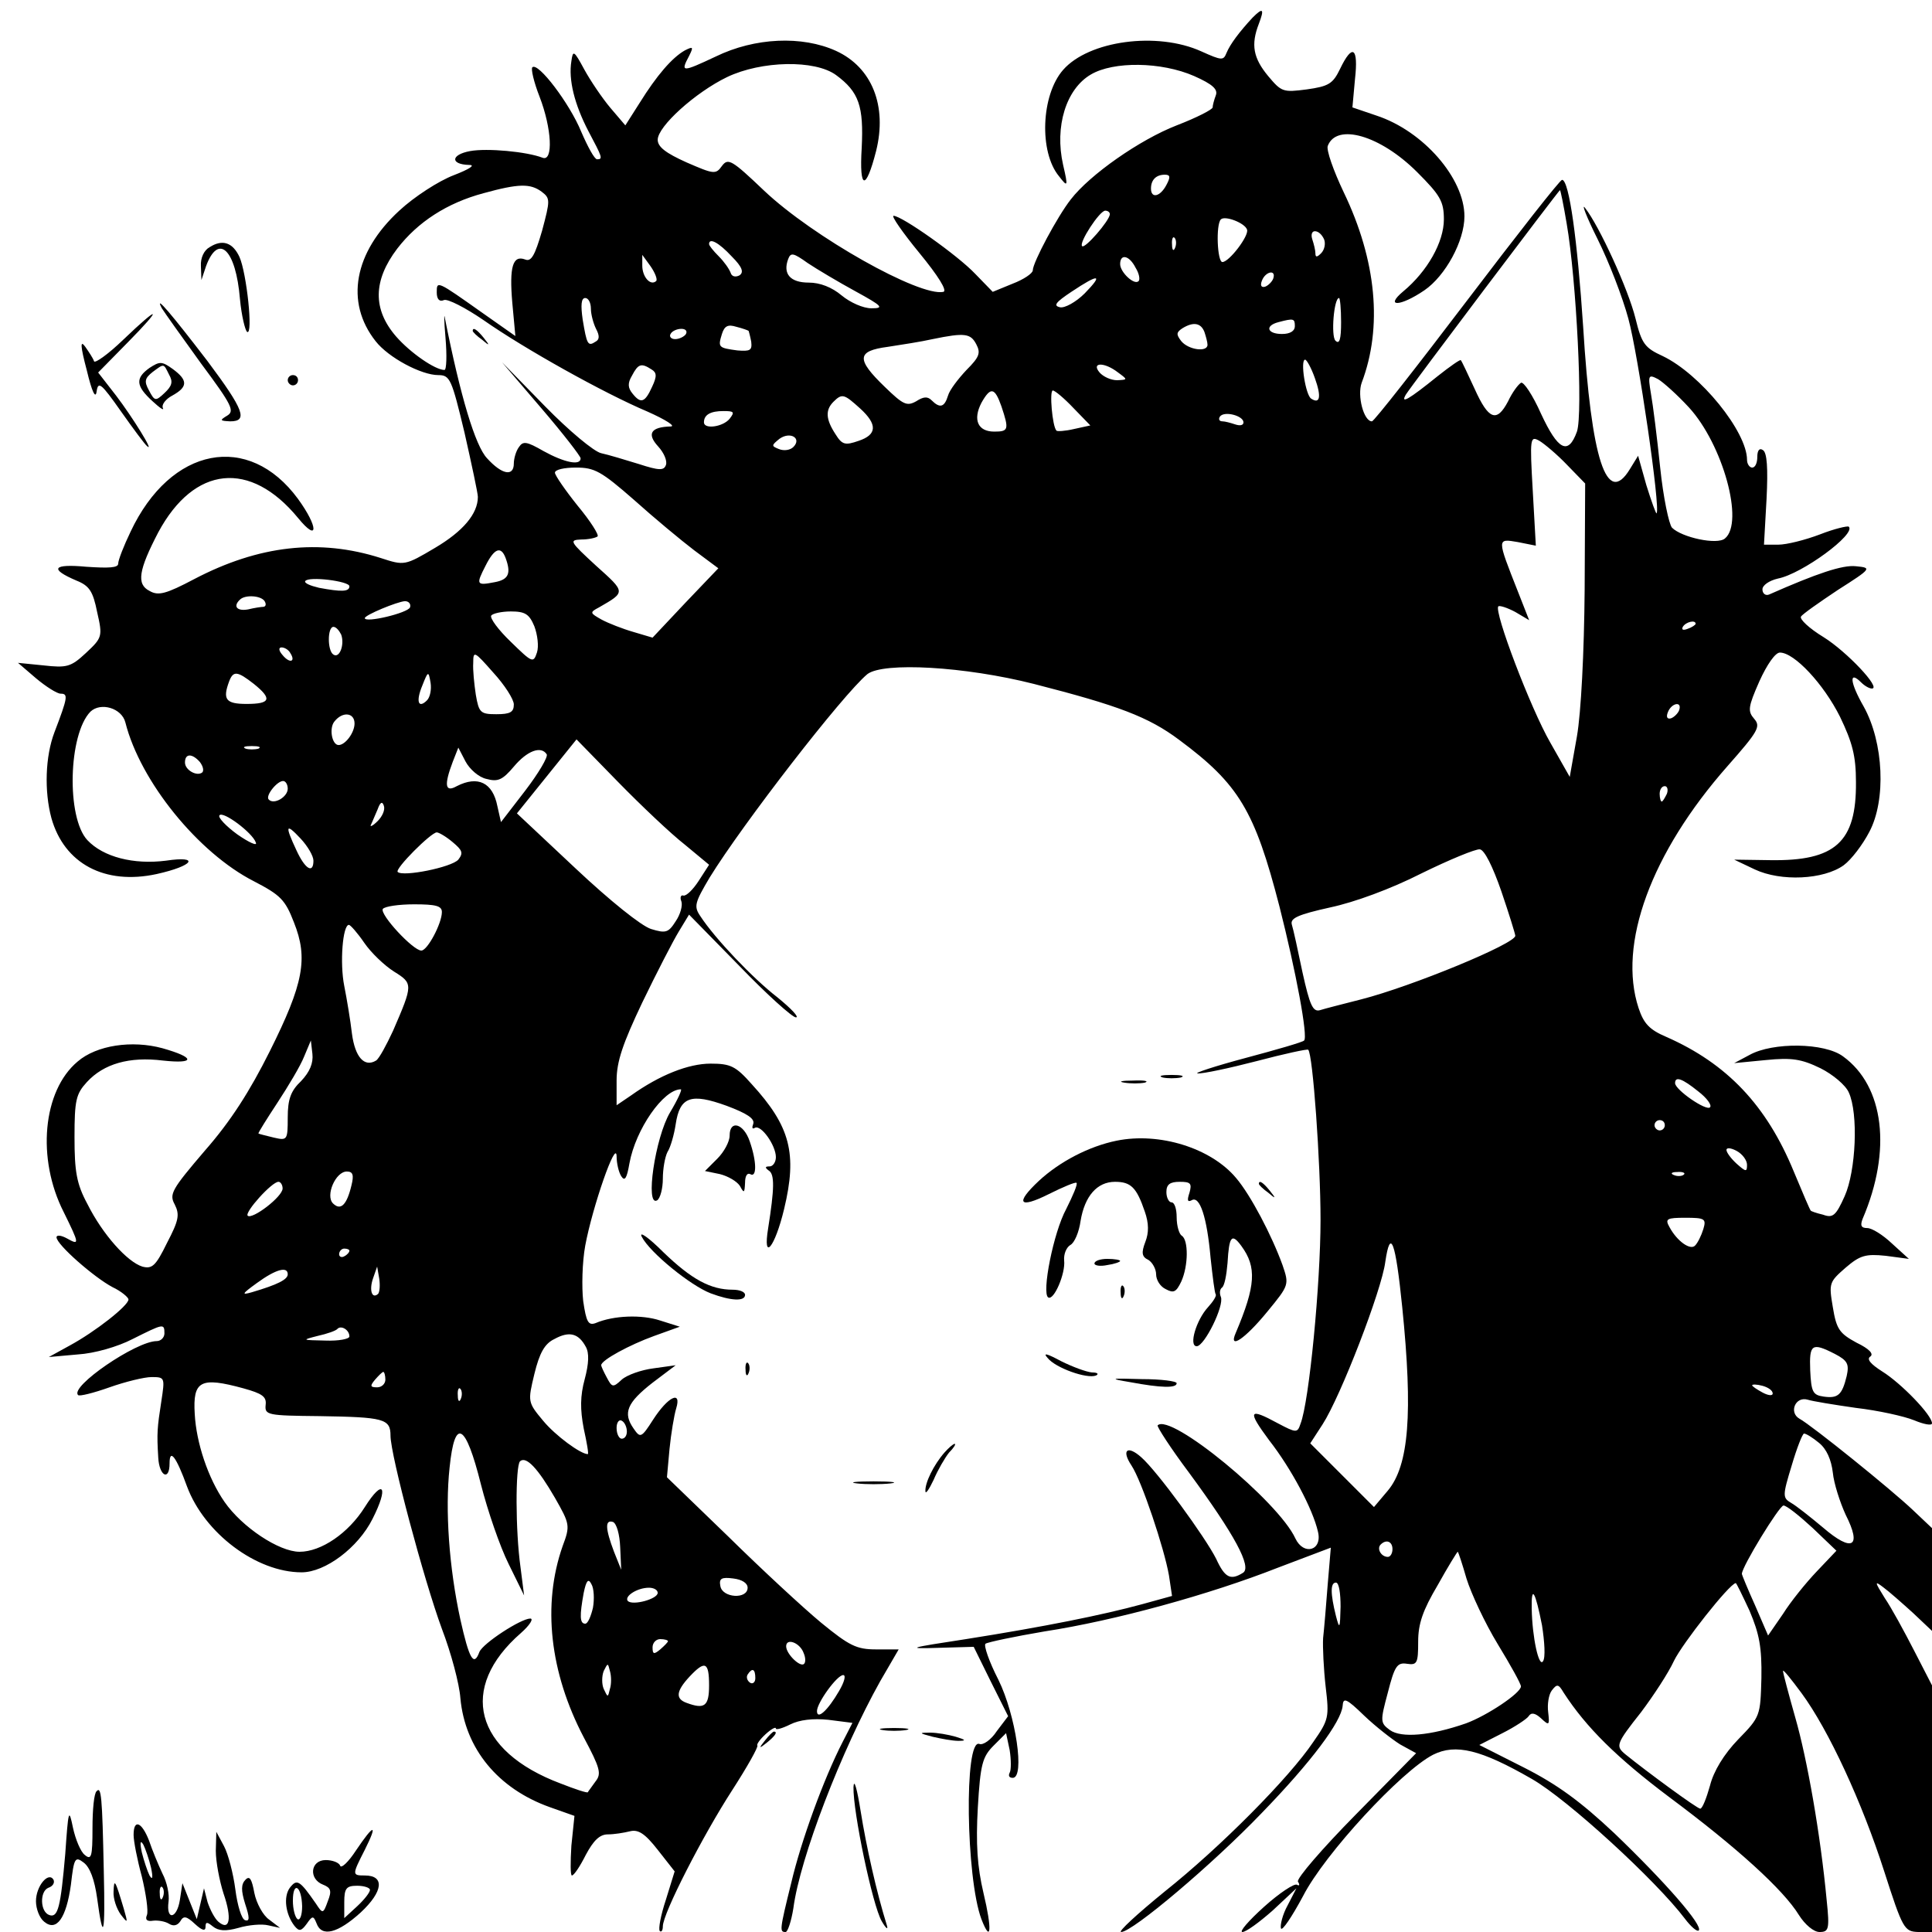 <?xml version="1.0" standalone="no"?>
<!DOCTYPE svg PUBLIC "-//W3C//DTD SVG 20010904//EN"
 "http://www.w3.org/TR/2001/REC-SVG-20010904/DTD/svg10.dtd">
<svg version="1.0" xmlns="http://www.w3.org/2000/svg"
 width="376pt" height="376pt" viewBox="0 0 376 376"
 preserveAspectRatio="xMidYMid meet">
<g transform="translate(0,376) scale(0.1,-0.1)"
fill="#000000" stroke="none">
<path d="M2438 3726 c-26 -28 -44 -52 -51 -69 -6 -15 -9 -15 -49 3 -86 39
-219 21 -269 -36 -43 -49 -47 -160 -8 -207 17 -22 18 -21 8 22 -17 75 6 148
54 176 44 26 137 25 201 -3 36 -16 47 -26 42 -38 -3 -8 -6 -19 -6 -23 0 -4
-31 -20 -70 -35 -72 -28 -169 -96 -206 -144 -26 -33 -74 -123 -74 -138 0 -6
-18 -18 -39 -26 l-39 -16 -34 35 c-34 36 -143 113 -159 113 -5 0 18 -33 50
-72 37 -45 55 -74 47 -76 -46 -10 -254 107 -349 197 -63 60 -70 64 -82 48 -12
-17 -16 -16 -69 7 -40 18 -56 30 -56 44 0 26 73 92 135 122 67 32 171 34 212
4 45 -33 54 -61 50 -142 -5 -82 8 -84 28 -6 22 88 -8 163 -78 195 -66 30 -158
26 -234 -11 -66 -31 -69 -31 -52 1 9 18 8 19 -8 11 -25 -14 -55 -49 -88 -102
l-28 -44 -29 34 c-16 19 -39 53 -51 75 -20 37 -22 38 -25 16 -6 -36 6 -84 33
-136 27 -51 29 -55 17 -55 -5 0 -18 24 -31 54 -22 54 -84 136 -95 125 -3 -3 3
-29 14 -57 24 -62 27 -127 6 -119 -31 12 -108 19 -141 13 -38 -7 -39 -26 -2
-27 13 0 1 -8 -30 -20 -29 -11 -77 -42 -106 -69 -88 -81 -106 -178 -46 -254
25 -32 89 -66 122 -66 23 0 26 -8 51 -112 14 -62 26 -118 26 -125 0 -33 -29
-67 -83 -99 -59 -35 -60 -35 -106 -20 -119 38 -237 25 -363 -41 -55 -29 -70
-33 -87 -23 -26 13 -21 41 17 114 70 130 179 141 272 28 40 -49 40 -18 0 37
-96 131 -248 102 -326 -64 -13 -27 -24 -55 -24 -62 0 -8 -18 -9 -62 -6 -65 6
-73 -4 -19 -27 25 -10 32 -21 40 -61 11 -48 10 -50 -22 -80 -29 -27 -37 -29
-82 -24 l-50 5 35 -30 c19 -16 41 -30 48 -30 15 0 14 -7 -12 -75 -18 -47 -20
-115 -6 -167 25 -89 104 -131 205 -109 72 16 85 36 18 26 -63 -8 -122 7 -153
40 -41 44 -37 206 6 250 20 19 61 7 68 -21 29 -115 142 -254 250 -309 52 -27
61 -36 78 -80 28 -70 19 -119 -47 -251 -39 -78 -76 -136 -126 -193 -65 -76
-70 -85 -59 -105 10 -20 8 -31 -15 -75 -22 -45 -29 -51 -48 -46 -29 9 -77 62
-107 122 -21 39 -25 63 -25 130 0 72 3 84 24 107 33 36 83 50 148 42 64 -7 63
6 -1 24 -59 16 -128 6 -165 -26 -68 -57 -80 -189 -27 -293 31 -63 31 -65 6
-51 -11 6 -20 7 -20 2 0 -14 73 -78 109 -97 17 -8 31 -20 31 -24 0 -12 -65
-63 -115 -90 l-40 -22 56 5 c33 2 78 15 107 30 60 30 62 31 62 11 0 -8 -7 -15
-15 -15 -40 0 -170 -89 -153 -105 2 -3 30 4 61 15 31 11 68 20 82 20 26 0 26
-1 19 -47 -8 -52 -9 -61 -6 -110 2 -36 22 -46 22 -11 0 30 13 13 34 -45 34
-91 135 -167 223 -167 46 0 110 48 138 104 32 63 21 80 -15 23 -32 -51 -85
-87 -127 -87 -40 0 -112 48 -146 97 -32 46 -55 115 -58 171 -4 65 11 73 95 50
36 -10 45 -16 43 -32 -2 -20 3 -21 105 -22 125 -2 138 -5 138 -38 0 -38 65
-281 100 -376 18 -47 34 -107 36 -135 9 -98 73 -176 174 -212 l48 -17 -6 -58
c-2 -32 -2 -58 1 -58 4 0 16 18 27 40 15 28 27 40 43 40 12 0 31 3 43 6 16 4
29 -4 54 -36 l33 -42 -17 -55 c-10 -30 -15 -57 -12 -61 3 -3 6 1 6 9 0 25 78
177 135 265 29 45 51 84 49 87 -2 2 5 12 16 22 11 10 20 15 20 11 0 -3 12 0
28 8 18 9 44 12 74 9 l47 -6 -19 -37 c-37 -72 -81 -193 -100 -274 -23 -93 -23
-96 -11 -96 4 0 11 21 15 46 13 99 94 308 169 442 l36 62 -44 0 c-38 0 -52 7
-107 52 -35 29 -116 104 -181 168 l-119 115 5 55 c3 30 9 66 13 79 11 36 -16
23 -45 -22 -23 -36 -25 -36 -38 -17 -21 30 -13 50 37 89 l45 34 -43 -6 c-24
-3 -52 -13 -62 -22 -17 -16 -19 -15 -29 4 -6 11 -11 22 -11 24 0 10 56 40 103
57 l50 18 -38 12 c-36 12 -91 10 -126 -5 -14 -5 -18 2 -24 43 -3 27 -2 75 4
108 14 75 60 208 61 174 0 -14 4 -31 9 -39 7 -11 11 -4 16 25 12 66 66 144
100 144 3 0 -6 -20 -21 -45 -29 -49 -49 -185 -25 -171 6 4 11 23 11 42 0 19 4
42 9 52 6 9 13 34 16 54 8 54 30 61 99 36 40 -15 55 -25 52 -35 -3 -8 -2 -11
3 -8 12 7 41 -34 41 -57 0 -10 -6 -18 -12 -18 -9 0 -10 -2 -2 -8 12 -7 11 -36
-1 -112 -11 -67 13 -38 31 37 26 108 12 161 -63 243 -31 35 -41 40 -80 40 -43
0 -99 -22 -155 -62 l-28 -19 0 48 c0 37 12 72 50 152 28 58 60 120 71 138 l20
33 98 -100 c53 -55 103 -100 110 -100 7 0 -9 17 -36 39 -48 37 -122 115 -150
158 -13 19 -11 26 18 75 64 104 259 356 307 396 31 24 190 15 324 -19 164 -42
223 -64 283 -109 116 -86 147 -138 195 -324 32 -126 56 -254 48 -261 -2 -3
-54 -18 -114 -34 -60 -16 -102 -30 -93 -30 9 -1 61 10 115 24 53 14 99 24 100
22 9 -8 24 -219 24 -331 0 -123 -22 -354 -39 -397 -6 -18 -8 -18 -44 1 -57 31
-60 25 -17 -33 43 -55 85 -134 95 -178 9 -37 -28 -47 -44 -13 -33 72 -243 245
-268 220 -2 -2 25 -44 61 -92 89 -121 123 -184 105 -195 -24 -15 -35 -10 -52
27 -21 42 -115 171 -146 198 -27 24 -39 14 -19 -16 20 -30 64 -162 73 -214 l6
-40 -58 -16 c-77 -21 -191 -44 -343 -68 -112 -17 -118 -19 -55 -17 l70 2 33
-67 34 -68 -22 -29 c-11 -17 -27 -28 -34 -25 -30 11 -26 -261 4 -341 19 -49
21 -20 4 51 -12 51 -15 95 -11 166 5 85 9 99 31 121 l24 24 7 -33 c3 -19 3
-39 0 -44 -3 -6 -1 -10 6 -10 24 0 6 122 -28 191 -18 35 -29 67 -25 70 4 3 56
14 115 24 137 21 322 72 454 124 l103 39 -6 -71 c-3 -40 -7 -87 -9 -105 -1
-17 1 -60 5 -95 7 -59 6 -64 -24 -107 -47 -70 -181 -205 -289 -291 -54 -44
-92 -79 -85 -79 22 0 178 132 273 231 98 101 155 178 158 209 1 17 7 15 42
-19 22 -21 54 -46 70 -56 l31 -17 -118 -120 c-65 -66 -115 -124 -112 -130 4
-6 3 -9 -2 -6 -5 3 -34 -16 -64 -43 -30 -27 -49 -49 -42 -49 7 0 33 19 59 42
l46 43 -17 -33 c-10 -18 -15 -39 -13 -45 2 -6 21 22 43 63 42 82 191 243 253
275 44 22 93 10 192 -47 70 -40 242 -198 298 -272 12 -16 24 -26 27 -23 9 9
-64 93 -164 189 -66 62 -111 95 -176 128 l-87 44 45 23 c24 12 48 28 51 33 5
8 13 6 24 -4 16 -15 17 -14 14 12 -2 15 1 34 7 42 10 13 13 13 23 -4 44 -68
104 -127 205 -203 133 -99 223 -181 253 -230 12 -19 29 -33 40 -33 18 0 20 5
14 62 -12 128 -38 275 -61 355 -13 46 -24 87 -24 91 0 4 16 -16 36 -43 53 -72
118 -213 161 -347 36 -112 39 -117 66 -118 l27 0 0 240 0 240 -35 68 c-19 37
-44 83 -57 102 -20 32 -20 34 -3 21 11 -8 37 -31 58 -50 l37 -35 0 100 0 100
-37 35 c-42 40 -197 165 -221 178 -21 12 -8 44 16 37 9 -3 52 -10 94 -16 43
-5 93 -16 113 -24 19 -8 35 -11 35 -6 0 16 -60 78 -97 101 -22 14 -31 24 -23
29 7 5 -2 15 -27 27 -33 18 -39 26 -46 69 -8 47 -7 49 25 77 28 24 39 27 78
23 l45 -6 -33 30 c-18 17 -39 30 -48 30 -12 0 -14 5 -9 18 57 133 42 258 -38
316 -36 27 -137 28 -182 3 l-30 -16 62 6 c50 5 69 2 106 -16 24 -12 49 -33 55
-47 19 -41 14 -153 -8 -202 -17 -38 -23 -43 -42 -36 -13 3 -24 7 -24 8 -1 0
-16 35 -33 76 -53 129 -130 210 -248 262 -33 14 -44 26 -54 56 -41 124 24 302
173 471 60 68 65 77 52 92 -13 15 -12 23 10 73 15 33 31 56 40 56 28 0 85 -61
117 -125 24 -50 31 -76 31 -127 1 -117 -40 -154 -167 -152 l-70 1 40 -19 c51
-24 134 -20 173 8 15 11 37 40 50 65 33 62 28 174 -11 244 -27 47 -29 71 -5
47 7 -7 16 -12 21 -12 19 0 -49 72 -94 100 -28 17 -47 35 -44 40 3 5 36 28 72
52 66 42 66 43 35 46 -26 3 -76 -14 -169 -55 -7 -3 -13 2 -13 10 0 8 13 17 30
21 47 9 153 87 138 101 -2 2 -28 -4 -56 -15 -29 -11 -65 -20 -81 -20 l-28 0 5
89 c3 60 1 90 -7 95 -7 5 -11 -1 -11 -13 0 -12 -4 -21 -10 -21 -5 0 -10 7 -10
15 0 55 -91 167 -164 202 -35 16 -41 24 -53 73 -14 57 -71 181 -98 215 -8 11
2 -16 24 -60 22 -44 49 -114 60 -155 19 -69 63 -370 55 -379 -1 -2 -10 23 -20
55 l-16 57 -16 -26 c-45 -74 -75 17 -91 278 -11 165 -27 285 -41 285 -4 0 -87
-106 -185 -235 -98 -129 -181 -235 -185 -235 -16 0 -29 50 -20 75 41 108 29
238 -35 371 -20 42 -34 82 -31 90 17 45 102 21 174 -51 45 -45 52 -57 52 -92
0 -44 -32 -101 -79 -140 -37 -31 -6 -30 41 2 41 28 78 96 78 144 0 74 -80 166
-171 196 l-47 16 5 55 c7 62 -5 70 -29 20 -14 -29 -22 -34 -65 -40 -46 -6 -49
-5 -75 26 -29 35 -34 61 -18 102 11 29 8 32 -12 12z m-168 -326 c-12 -23 -30
-27 -30 -7 0 17 10 27 27 27 11 0 11 -5 3 -20z m-1216 -13 c17 -13 17 -16 1
-76 -14 -48 -21 -61 -33 -56 -24 9 -31 -14 -25 -84 l6 -65 -64 45 c-89 63 -89
63 -89 40 0 -13 5 -19 14 -15 7 3 42 -15 77 -39 80 -56 234 -142 319 -178 36
-16 56 -29 45 -29 -38 -1 -47 -14 -24 -39 11 -12 18 -28 15 -36 -4 -11 -13
-11 -53 2 -26 8 -59 18 -73 21 -14 3 -63 44 -109 91 l-84 86 77 -90 c42 -49
76 -93 76 -97 0 -15 -32 -8 -72 14 -33 19 -40 20 -48 8 -6 -8 -10 -23 -10 -32
0 -26 -23 -22 -52 10 -23 24 -52 121 -82 272 -2 14 -2 -3 1 -37 3 -35 2 -63
-2 -63 -18 0 -66 33 -94 65 -46 53 -45 109 2 171 40 52 97 89 168 108 69 19
91 19 113 3z m1995 -62 c19 -109 32 -370 20 -405 -17 -47 -37 -36 -70 35 -16
36 -34 63 -39 60 -6 -4 -17 -19 -25 -36 -22 -42 -38 -36 -65 24 -13 28 -25 54
-27 56 -1 2 -21 -12 -45 -31 -57 -46 -73 -55 -62 -36 9 15 298 398 300 398 1
0 7 -29 13 -65z m-889 18 c-1 -13 -49 -68 -54 -62 -7 6 34 69 45 69 5 0 9 -3
9 -7z m267 -30 c4 -12 -35 -63 -48 -63 -10 0 -13 73 -3 83 8 8 47 -7 51 -20z
m150 -19 c3 -8 1 -20 -6 -27 -8 -8 -11 -8 -11 0 0 6 -3 18 -6 27 -3 9 -1 16 5
16 7 0 14 -7 18 -16z m-290 -16 c-3 -8 -6 -5 -6 6 -1 11 2 17 5 13 3 -3 4 -12
1 -19z m-863 -17 c21 -21 24 -31 15 -37 -8 -4 -15 -2 -17 5 -3 8 -13 22 -23
32 -11 11 -19 21 -19 24 0 13 19 3 44 -24z m241 -68 c53 -29 56 -33 31 -33
-16 0 -41 11 -58 25 -19 16 -42 25 -64 25 -36 0 -51 17 -40 46 5 13 10 12 38
-8 18 -12 60 -37 93 -55z m-388 20 c-11 -10 -27 8 -27 30 l0 21 16 -22 c9 -13
14 -26 11 -29z m933 26 c7 -11 9 -23 6 -26 -8 -9 -36 17 -36 33 0 21 18 17 30
-7z m268 -21 c-2 -6 -10 -14 -16 -16 -7 -2 -10 2 -6 12 7 18 28 22 22 4z
m-367 -29 c-17 -17 -39 -29 -48 -27 -14 3 -8 10 22 30 54 36 63 35 26 -3z
m-961 -30 c0 -11 5 -29 10 -39 7 -13 7 -21 -1 -25 -15 -10 -17 -5 -25 43 -4
28 -3 42 5 42 6 0 11 -9 11 -21z m1460 -26 c0 -33 -3 -44 -11 -36 -9 9 -3 83
7 83 2 0 4 -21 4 -47z m-90 -8 c0 -9 -9 -15 -25 -15 -29 0 -34 16 -7 23 30 8
32 7 32 -8z m-1063 -9 c0 0 3 -10 5 -21 2 -17 -2 -19 -27 -17 -37 5 -38 6 -30
32 5 16 12 19 28 14 12 -3 23 -7 24 -8z m887 -2 c3 -9 6 -20 6 -25 0 -15 -37
-10 -51 7 -10 13 -10 17 2 25 21 13 36 11 43 -7z m-1009 -4 c-3 -5 -13 -10
-21 -10 -8 0 -12 5 -9 10 3 6 13 10 21 10 8 0 12 -4 9 -10z m565 -20 c9 -17 6
-25 -19 -50 -16 -17 -33 -39 -36 -50 -7 -23 -16 -25 -32 -9 -8 8 -16 7 -30 -2
-18 -10 -25 -7 -61 28 -56 54 -55 70 6 78 26 4 65 10 87 15 63 13 74 11 85
-10z m659 -66 c13 -36 10 -51 -7 -40 -11 6 -22 76 -12 76 3 0 12 -16 19 -36z
m-1291 17 c10 -6 11 -13 1 -34 -14 -31 -22 -33 -38 -13 -9 11 -10 20 -1 35 12
23 18 25 38 12z m908 -6 c19 -14 19 -14 -2 -15 -12 0 -27 7 -34 15 -17 20 9
21 36 0z m1111 -68 c66 -72 108 -224 70 -255 -15 -13 -84 2 -103 21 -6 7 -17
59 -23 117 -6 58 -14 122 -18 144 -6 36 -5 38 14 28 10 -6 37 -30 60 -55z
m-1338 2 c15 -45 14 -49 -14 -49 -32 0 -42 23 -25 56 18 32 26 30 39 -7z m140
-3 l33 -34 -32 -7 c-17 -4 -33 -5 -34 -3 -8 8 -14 78 -7 78 4 0 22 -15 40 -34z
m-415 -1 c34 -31 33 -51 -3 -63 -26 -9 -32 -8 -45 13 -19 29 -20 47 -4 63 17
17 21 15 52 -13z m-254 -20 c-13 -16 -50 -21 -50 -7 0 15 13 22 38 22 21 0 22
-2 12 -15z m1000 -7 c0 -6 -7 -7 -16 -4 -9 3 -20 6 -25 6 -6 0 -8 4 -5 9 8 12
46 2 46 -11z m-876 -48 c-6 -6 -18 -8 -28 -4 -15 6 -15 7 1 20 21 15 44 1 27
-16z m1506 -35 l35 -36 -1 -207 c-1 -122 -7 -239 -15 -285 l-14 -79 -38 67
c-38 66 -110 255 -101 265 3 2 18 -3 33 -11 l27 -16 -22 56 c-41 104 -41 103
0 96 l35 -7 -6 107 c-6 104 -5 107 13 97 10 -6 35 -27 54 -47z m-1816 -68 c39
-35 92 -79 117 -98 l47 -35 -64 -67 -64 -68 -37 11 c-21 6 -49 17 -62 24 -23
13 -24 14 -5 24 52 30 52 29 -6 81 -51 47 -53 50 -29 51 14 0 28 3 32 6 3 3
-14 30 -39 60 -24 30 -44 59 -44 64 0 6 18 10 41 10 36 0 49 -7 113 -63z
m-250 -113 c11 -30 6 -42 -21 -47 -36 -7 -37 -5 -18 32 17 34 30 39 39 15z
m-304 -55 c0 -11 -16 -11 -59 -3 -17 4 -29 9 -27 13 6 10 86 0 86 -10z m-165
-29 c3 -5 3 -10 -2 -11 -4 0 -18 -2 -30 -5 -22 -4 -30 6 -16 19 10 10 41 8 48
-3z m283 -12 c-4 -11 -88 -31 -88 -21 0 6 63 32 78 33 8 0 12 -6 10 -12z m242
-37 c6 -16 9 -39 5 -51 -7 -21 -9 -20 -51 21 -24 23 -41 46 -38 51 3 4 20 8
38 8 28 0 36 -5 46 -29z m2260 5 c0 -2 -7 -7 -16 -10 -8 -3 -12 -2 -9 4 6 10
25 14 25 6z m-2636 -21 c7 -19 -3 -47 -15 -39 -12 7 -12 54 0 54 5 0 11 -7 15
-15z m-99 -36 c11 -17 -1 -21 -15 -4 -8 9 -8 15 -2 15 6 0 14 -5 17 -11z m435
-100 c0 -15 -7 -19 -34 -19 -31 0 -34 3 -40 38 -3 20 -6 48 -5 62 0 24 2 23
39 -19 22 -24 40 -52 40 -62z m-506 40 c36 -29 33 -39 -14 -39 -41 0 -47 9
-34 44 8 21 16 20 48 -5z m337 -32 c-17 -17 -22 -2 -9 29 11 28 12 29 16 5 2
-13 -1 -28 -7 -34z m2437 -19 c-2 -6 -10 -14 -16 -16 -7 -2 -10 2 -6 12 7 18
28 22 22 4z m-2578 -26 c0 -18 -18 -42 -31 -42 -13 0 -19 33 -8 46 16 20 39
17 39 -4z m643 -236 l47 -39 -20 -31 c-11 -17 -24 -30 -30 -29 -5 2 -7 -4 -4
-11 3 -8 -2 -26 -11 -39 -14 -22 -19 -24 -48 -15 -19 6 -80 55 -147 118 l-114
107 58 72 58 72 81 -83 c45 -46 103 -101 130 -122z m-830 187 c-7 -2 -19 -2
-25 0 -7 3 -2 5 12 5 14 0 19 -2 13 -5z m444 -59 c22 -6 31 -2 53 24 26 31 53
41 64 24 3 -5 -16 -37 -42 -71 l-47 -61 -7 31 c-9 46 -38 60 -79 39 -23 -13
-25 2 -8 47 l11 28 14 -27 c8 -15 26 -31 41 -34z m-558 33 c6 -8 8 -16 5 -20
-10 -9 -34 4 -34 19 0 18 14 18 29 1z m171 -52 c0 -16 -27 -32 -37 -21 -7 7
16 36 28 36 5 0 9 -7 9 -15z m2684 -10 c-4 -8 -8 -15 -10 -15 -2 0 -4 7 -4 15
0 8 4 15 10 15 5 0 7 -7 4 -15z m-2509 -53 c-10 -10 -16 -12 -13 -7 3 6 8 19
13 30 5 14 9 16 12 7 3 -8 -3 -21 -12 -30z m-237 -42 c3 -7 -13 0 -36 16 -22
16 -38 33 -35 37 6 10 65 -34 71 -53z m112 -35 c0 -26 -16 -17 -33 20 -23 49
-21 54 8 23 14 -15 25 -34 25 -43z m271 36 c19 -16 21 -21 11 -34 -13 -15
-108 -34 -118 -24 -6 6 65 77 76 77 4 0 18 -8 31 -19z m2041 -96 c15 -44 27
-83 27 -86 2 -15 -202 -99 -300 -124 -35 -9 -71 -18 -80 -21 -14 -4 -20 10
-34 73 -9 43 -18 85 -21 94 -3 12 12 19 75 33 47 10 118 36 177 66 55 27 106
48 114 47 9 -1 25 -33 42 -82z m-2062 -40 c0 -22 -28 -75 -40 -75 -16 0 -81
70 -75 81 4 5 31 9 61 9 42 0 54 -3 54 -15z m-151 -60 c13 -19 39 -44 58 -56
37 -23 37 -25 -2 -115 -13 -28 -27 -54 -33 -58 -23 -14 -41 7 -47 52 -3 26
-10 68 -15 93 -9 45 -3 119 9 119 3 0 17 -16 30 -35z m-123 -269 c-20 -19 -26
-35 -26 -71 0 -44 -1 -45 -27 -39 -16 4 -29 7 -30 8 -1 1 16 28 37 60 21 32
45 72 52 90 l13 31 3 -26 c2 -18 -5 -35 -22 -53z m2719 -20 c17 -13 27 -27 23
-31 -7 -8 -68 34 -68 47 0 14 14 9 45 -16z m-65 -66 c0 -5 -4 -10 -10 -10 -5
0 -10 5 -10 10 0 6 5 10 10 10 6 0 10 -4 10 -10z m160 -77 c0 -14 -2 -14 -20
2 -11 10 -20 22 -20 27 0 5 9 4 20 -2 11 -6 20 -18 20 -27z m-2716 -40 c-9
-38 -21 -50 -36 -35 -15 15 5 62 27 62 12 0 14 -7 9 -27z m2593 21 c-3 -3 -12
-4 -19 -1 -8 3 -5 6 6 6 11 1 17 -2 13 -5z m-2727 -27 c0 -16 -59 -61 -68 -53
-6 7 47 66 60 66 4 0 8 -6 8 -13z m2765 -79 c-4 -13 -11 -27 -16 -32 -9 -10
-35 8 -50 36 -9 16 -5 18 31 18 38 0 41 -2 35 -22z m-586 -152 c21 -207 13
-308 -28 -357 l-27 -32 -62 62 -62 62 24 37 c35 54 115 261 122 316 10 68 20
40 33 -88z m-2049 110 c0 -3 -4 -8 -10 -11 -5 -3 -10 -1 -10 4 0 6 5 11 10 11
6 0 10 -2 10 -4z m-120 -46 c0 -10 -19 -20 -70 -35 -21 -6 -19 -3 10 18 37 27
60 33 60 17z m176 -38 c-12 -11 -18 7 -10 30 l8 23 4 -23 c2 -13 1 -26 -2 -30z
m-56 -83 c0 -5 -21 -9 -47 -8 -46 1 -46 1 -15 9 18 4 36 10 39 14 7 7 23 -2
23 -15z m460 -20 c7 -12 6 -33 -2 -63 -9 -33 -9 -59 -2 -96 6 -27 10 -50 8
-50 -14 0 -63 36 -87 65 -30 36 -30 37 -17 91 10 41 20 59 39 68 29 16 47 11
61 -15z m2431 -14 c25 -13 28 -20 23 -43 -9 -37 -17 -44 -45 -40 -21 3 -24 9
-26 51 -2 51 3 55 48 32z m-2821 -50 c0 -8 -7 -15 -16 -15 -14 0 -14 3 -4 15
7 8 14 15 16 15 2 0 4 -7 4 -15z m2700 -27 c0 -5 -9 -4 -20 2 -11 6 -20 12
-20 14 0 2 9 2 20 -1 11 -3 20 -9 20 -15z m-2553 -10 c-3 -8 -6 -5 -6 6 -1 11
2 17 5 13 3 -3 4 -12 1 -19z m323 -64 c0 -8 -4 -14 -10 -14 -5 0 -10 9 -10 21
0 11 5 17 10 14 6 -3 10 -13 10 -21z m-284 -103 c13 -51 37 -121 54 -155 l30
-61 -7 55 c-10 71 -10 196 -1 206 12 11 35 -14 68 -71 29 -51 30 -54 15 -94
-40 -114 -25 -246 41 -372 32 -60 35 -71 23 -86 -7 -10 -14 -19 -15 -21 -1 -2
-25 6 -53 17 -168 63 -200 186 -77 293 17 15 25 28 18 28 -18 0 -92 -48 -99
-65 -11 -30 -20 -13 -37 63 -22 101 -30 213 -21 296 10 98 31 87 61 -33z
m2604 81 c15 -12 24 -33 27 -58 2 -21 14 -58 25 -82 32 -63 13 -74 -44 -25
-25 21 -53 43 -62 48 -17 10 -17 14 1 73 10 34 21 62 24 62 4 0 17 -8 29 -18z
m-12 -166 l46 -44 -38 -40 c-21 -22 -51 -59 -66 -83 l-29 -42 -25 58 c-14 31
-26 60 -26 62 0 14 73 133 81 133 6 0 31 -20 57 -44z m-2321 -37 l2 -44 -14
35 c-17 45 -18 63 -2 58 7 -3 13 -24 14 -49z m1503 -4 c0 -8 -4 -15 -9 -15
-13 0 -22 16 -14 24 11 11 23 6 23 -9z m144 -57 c9 -29 36 -87 61 -128 25 -41
45 -77 45 -82 0 -13 -66 -57 -107 -72 -69 -24 -126 -29 -148 -13 -19 14 -19
17 -4 73 13 51 18 59 37 56 20 -3 22 1 22 43 0 35 9 61 38 110 20 36 38 65 39
65 1 0 9 -24 17 -52z m-1700 -57 c-4 -17 -10 -31 -15 -31 -11 0 -11 16 -3 60
5 24 9 29 15 17 5 -8 6 -29 3 -46z m301 39 c0 -23 -49 -20 -53 3 -3 15 2 18
25 15 17 -2 28 -9 28 -18z m1154 -37 c-1 -43 -2 -45 -9 -18 -11 44 -11 65 0
65 6 0 9 -21 9 -47z m796 -8 c19 -45 24 -71 23 -131 -2 -73 -2 -75 -45 -119
-28 -29 -48 -62 -55 -90 -7 -25 -15 -45 -19 -45 -6 0 -104 72 -146 106 -19 16
-18 20 31 82 24 32 53 76 64 100 16 33 107 149 120 151 1 1 13 -24 27 -54z
m-2125 35 c0 -12 -48 -25 -58 -16 -8 9 18 26 41 26 9 0 17 -4 17 -10z m1721
-63 c5 -32 7 -63 2 -70 -8 -13 -21 46 -22 102 -1 48 7 34 20 -32z m-1701 -31
c0 -2 -7 -9 -15 -16 -12 -10 -15 -10 -15 4 0 9 7 16 15 16 8 0 15 -2 15 -4z
m264 -23 c4 -9 4 -18 1 -21 -7 -8 -35 19 -35 34 0 17 27 7 34 -13z m-377 -70
c-4 -17 -4 -17 -12 0 -4 9 -4 25 0 35 8 16 8 16 12 0 3 -10 3 -26 0 -35z m193
7 c0 -41 -9 -47 -44 -34 -22 8 -20 23 6 51 30 32 38 29 38 -17z m90 14 c0 -8
-5 -12 -10 -9 -6 4 -8 11 -5 16 9 14 15 11 15 -7z m163 -25 c-22 -38 -43 -57
-43 -39 0 16 39 70 51 70 6 0 2 -14 -8 -31z"/>
<path d="M920 3116 c0 -2 8 -10 18 -17 15 -13 16 -12 3 4 -13 16 -21 21 -21
13z"/>
<path d="M408 3279 c-11 -6 -18 -21 -17 -37 l1 -27 9 27 c24 65 58 33 66 -64
3 -32 10 -61 14 -64 12 -7 -1 115 -15 146 -13 28 -33 35 -58 19z"/>
<path d="M315 3160 c5 -8 39 -56 76 -107 61 -82 66 -93 51 -102 -15 -9 -14
-10 6 -11 35 0 27 22 -44 117 -69 90 -105 133 -89 103z"/>
<path d="M240 3099 c-30 -29 -56 -47 -57 -42 -2 6 -10 18 -17 28 -10 14 -10 3
3 -46 10 -42 17 -56 19 -41 3 21 9 16 47 -38 24 -34 47 -65 51 -68 16 -15 -28
56 -60 98 l-35 45 57 58 c70 71 64 75 -8 6z"/>
<path d="M291 3044 c-28 -20 -27 -35 6 -65 14 -13 23 -19 20 -13 -3 6 5 17 18
24 31 17 31 30 1 52 -21 15 -25 15 -45 2z m38 -13 c8 -14 6 -22 -9 -36 -17
-16 -19 -16 -30 5 -10 18 -8 24 7 36 23 17 21 17 32 -5z"/>
<path d="M560 3020 c0 -5 5 -10 10 -10 6 0 10 5 10 10 0 6 -4 10 -10 10 -5 0
-10 -4 -10 -10z"/>
<path d="M2263 1663 c9 -2 25 -2 35 0 9 3 1 5 -18 5 -19 0 -27 -2 -17 -5z"/>
<path d="M2188 1653 c12 -2 30 -2 40 0 9 3 -1 5 -23 4 -22 0 -30 -2 -17 -4z"/>
<path d="M1420 1550 c0 -12 -11 -32 -24 -45 l-24 -24 29 -6 c16 -4 33 -14 39
-23 8 -15 9 -14 10 6 0 13 4 20 10 17 13 -8 13 24 -1 64 -12 35 -39 42 -39 11z"/>
<path d="M2173 1540 c-54 -11 -111 -41 -151 -78 -47 -44 -39 -55 19 -26 28 14
52 24 54 22 3 -2 -7 -25 -20 -51 -25 -46 -48 -164 -35 -172 11 -7 34 47 31 72
-1 12 4 25 12 30 8 4 17 25 20 47 8 48 32 76 67 76 31 0 42 -11 58 -58 8 -23
8 -41 1 -59 -8 -21 -7 -29 6 -35 8 -5 15 -18 15 -28 0 -11 8 -24 19 -29 15 -8
20 -6 30 15 14 31 14 81 1 89 -5 3 -10 19 -10 36 0 16 -4 29 -10 29 -5 0 -10
9 -10 20 0 15 7 20 26 20 21 0 24 -3 19 -21 -5 -15 -4 -19 4 -15 16 10 30 -33
37 -112 4 -37 8 -69 10 -71 2 -3 -5 -14 -15 -25 -23 -25 -38 -76 -22 -76 15 0
54 79 47 96 -3 7 -2 15 2 18 5 3 9 24 11 48 3 52 8 59 27 33 30 -41 28 -77
-11 -169 -15 -34 18 -12 62 42 42 51 42 52 29 90 -21 58 -62 136 -90 169 -49
59 -150 90 -233 73z"/>
<path d="M2450 1456 c0 -2 8 -10 18 -17 15 -13 16 -12 3 4 -13 16 -21 21 -21
13z"/>
<path d="M1249 1353 c16 -31 95 -95 134 -110 40 -15 67 -16 67 -3 0 6 -11 10
-24 10 -43 0 -80 20 -135 73 -29 29 -48 42 -42 30z"/>
<path d="M2130 1301 c0 -4 11 -6 25 -3 14 2 25 6 25 8 0 2 -11 4 -25 4 -14 0
-25 -4 -25 -9z"/>
<path d="M2181 1244 c0 -11 3 -14 6 -6 3 7 2 16 -1 19 -3 4 -6 -2 -5 -13z"/>
<path d="M2039 1117 c15 -19 76 -41 94 -34 6 3 3 6 -8 6 -11 1 -38 11 -60 22
-28 15 -36 17 -26 6z"/>
<path d="M1451 1094 c0 -11 3 -14 6 -6 3 7 2 16 -1 19 -3 4 -6 -2 -5 -13z"/>
<path d="M2200 1070 c59 -11 90 -12 90 -2 0 4 -30 8 -68 8 -63 2 -64 1 -22 -6z"/>
<path d="M1838 933 c-21 -24 -38 -59 -37 -75 0 -7 7 3 16 22 8 19 22 43 30 53
9 9 14 17 11 17 -3 0 -12 -8 -20 -17z"/>
<path d="M1668 873 c17 -2 47 -2 65 0 17 2 3 4 -33 4 -36 0 -50 -2 -32 -4z"/>
<path d="M1718 393 c12 -2 32 -2 45 0 12 2 2 4 -23 4 -25 0 -35 -2 -22 -4z"/>
<path d="M1489 373 c-13 -16 -12 -17 4 -4 16 13 21 21 13 21 -2 0 -10 -8 -17
-17z"/>
<path d="M1815 380 c17 -4 39 -8 50 -8 16 0 15 2 -5 8 -14 4 -36 8 -50 8 -22
0 -22 -1 5 -8z"/>
<path d="M1661 282 c-1 -48 37 -230 55 -261 8 -14 13 -18 10 -8 -20 64 -40
153 -51 222 -7 44 -13 65 -14 47z"/>
<path d="M188 274 c-5 -4 -8 -36 -8 -72 0 -55 -2 -63 -15 -52 -8 6 -18 30 -23
53 -8 39 -9 35 -15 -51 -9 -103 -14 -125 -31 -119 -18 6 -19 46 -2 53 9 3 13
10 10 16 -10 16 -34 -13 -34 -42 0 -15 7 -33 16 -40 24 -20 43 7 52 72 6 52 8
56 25 43 12 -9 21 -33 26 -69 12 -89 16 -73 13 52 -3 147 -5 166 -14 156z"/>
<path d="M260 189 c0 -12 7 -48 16 -81 8 -33 13 -67 10 -75 -4 -9 0 -13 12
-11 9 1 23 -1 31 -6 8 -5 16 -4 22 5 6 11 12 10 28 -5 14 -13 21 -15 21 -6 0
10 3 10 14 1 11 -9 25 -10 50 -3 20 6 46 8 58 5 l23 -5 -21 16 c-12 8 -25 32
-29 52 -5 27 -9 34 -17 26 -9 -9 -9 -21 -1 -47 9 -27 9 -35 0 -32 -7 2 -15 29
-19 60 -4 31 -14 69 -22 84 l-15 28 -1 -37 c0 -21 7 -58 15 -83 17 -49 12 -74
-10 -55 -7 6 -16 23 -21 38 l-7 27 -7 -30 -7 -30 -14 35 -14 35 -5 -33 c-6
-37 -27 -40 -22 -3 2 14 -3 38 -12 55 -8 17 -20 46 -26 64 -14 36 -30 43 -30
11z m34 -64 c4 -19 3 -25 -3 -15 -4 8 -11 29 -15 45 -4 19 -3 25 3 15 4 -8 11
-28 15 -45z m23 -57 c-3 -8 -6 -5 -6 6 -1 11 2 17 5 13 3 -3 4 -12 1 -19z"/>
<path d="M693 159 c-15 -23 -29 -36 -31 -30 -2 6 -15 11 -28 11 -30 0 -34 -37
-5 -48 15 -6 17 -12 9 -32 -9 -25 -10 -25 -23 -5 -32 46 -37 49 -51 31 -13
-18 -8 -52 9 -74 9 -11 13 -11 24 4 11 16 13 16 19 1 10 -28 42 -19 86 21 44
41 47 72 8 72 -25 0 -25 1 0 50 26 52 18 51 -17 -1z m-105 -109 c0 -17 -4 -28
-9 -25 -5 4 -9 20 -9 36 0 39 17 29 18 -11z m132 32 c0 -5 -11 -19 -25 -32
l-25 -23 0 31 c0 27 4 32 25 32 14 0 25 -4 25 -8z"/>
<path d="M221 79 c-1 -14 6 -34 14 -45 14 -18 14 -17 6 11 -17 57 -19 60 -20
34z"/>
</g>
</svg>
